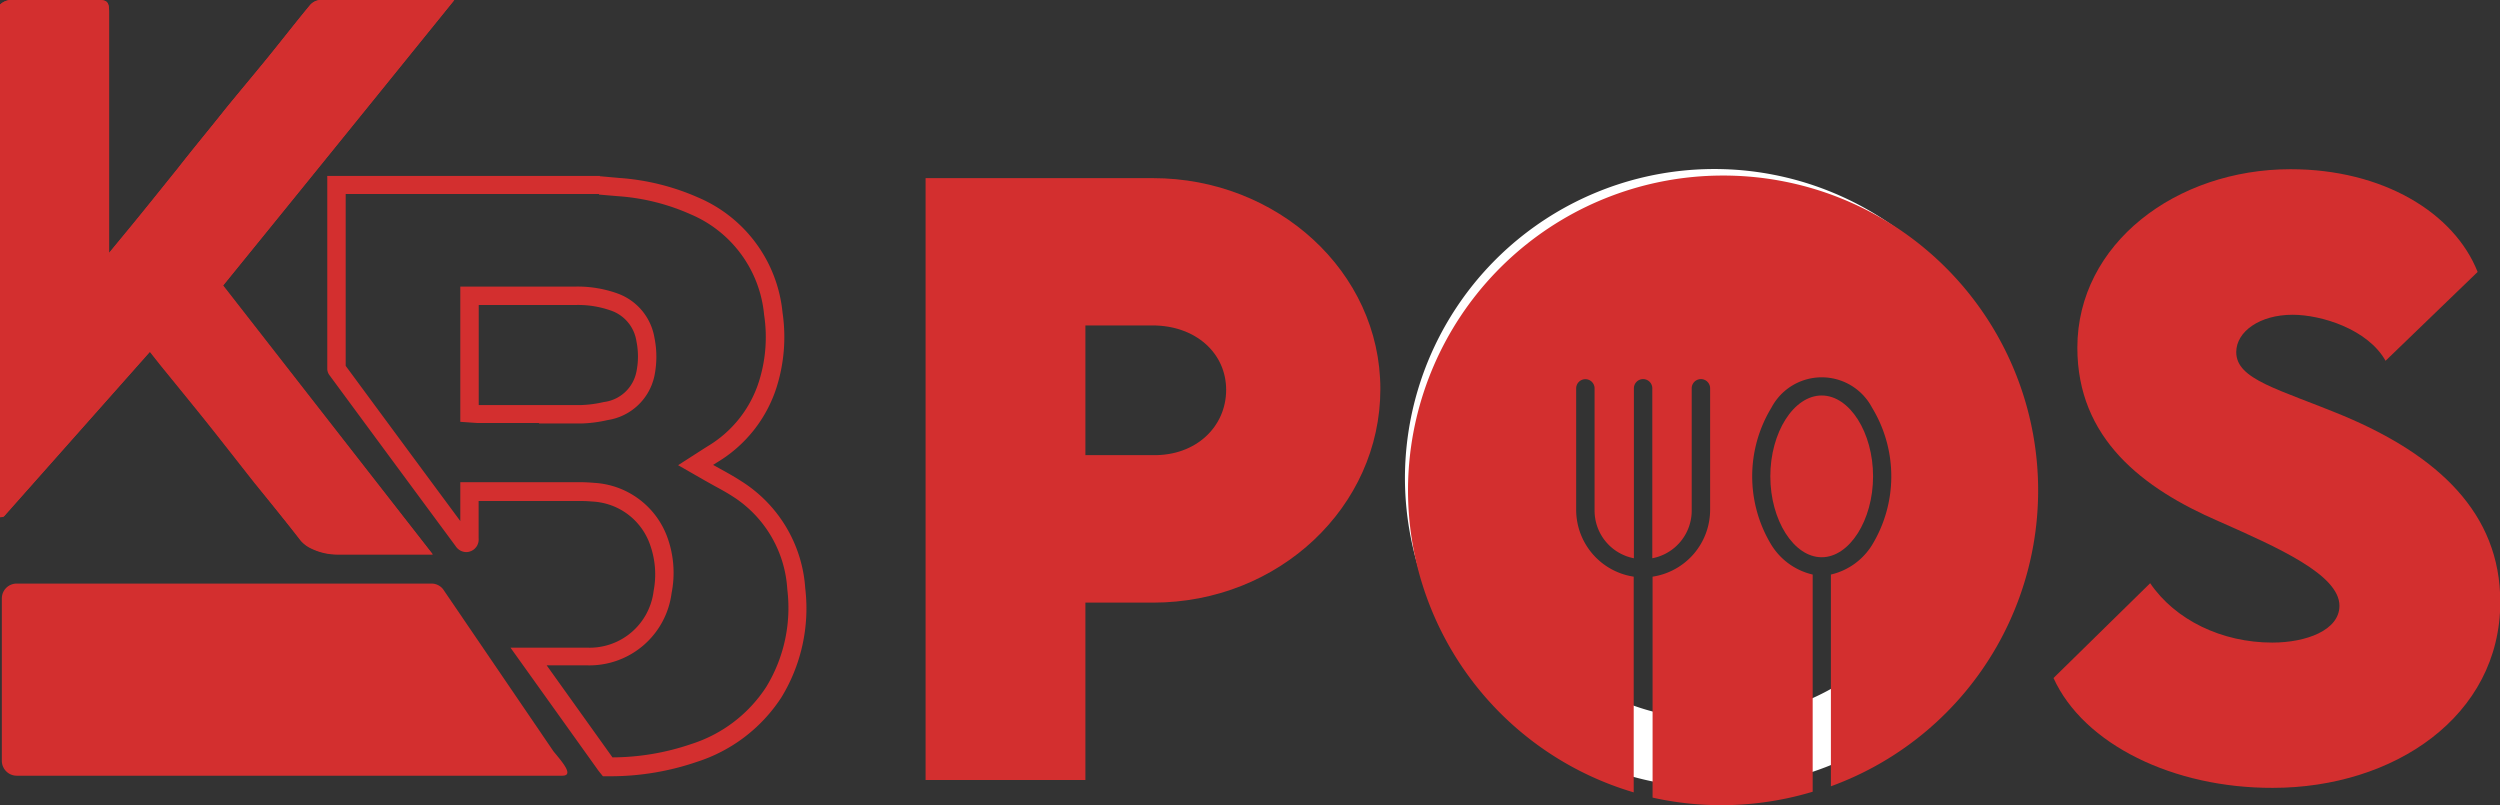<svg xmlns="http://www.w3.org/2000/svg" viewBox="0 0 271.56 87.47"><rect x="0" y="0" width="271.56" height="87.47" fill="#333333" stroke="none"/><defs><style>.cls-1{fill:#d32f2f;}.cls-2{fill:#fff;}</style></defs><title>kb_pos_logo_large</title><g id="Layer_2" data-name="Layer 2"><g id="Layer_1-2" data-name="Layer 1"><path class="cls-1" d="M61.08,84.26H1.8A1.62,1.62,0,0,1,.2,82.64V65a1.61,1.61,0,0,1,1.6-1.61H46.87a1.6,1.6,0,0,1,1.25.6l12,17.62C61,82.69,62.42,84.26,61.08,84.26Z"/><path class="cls-1" d="M100.54,19.35h24.7c13.47,0,24.7,10.14,24.7,22.91s-11,23.2-24.7,23.2H117.9V84.73H100.54Zm32.65,23c0-4-3.32-7-8-7H117.9V49.44l7.34,0C129.91,49.52,133.19,46.36,133.19,42.34Z"/><path class="cls-2" d="M152.61,52.08a33.61,33.61,0,1,1,33.54,33.5A33.71,33.71,0,0,1,152.61,52.08Zm59.74,0a26.14,26.14,0,1,0-26.2,26.08A26.26,26.26,0,0,0,212.35,52Z"/><path class="cls-1" d="M223.06,73.65l10.5-10.3c2.72,4,7.79,6.45,13.26,6.45,3.69,0,7.3-1.34,7.3-4,0-3.37-6.69-6.33-13.1-9.17-8.27-3.57-15.37-9-15.37-18.86,0-11.31,10.75-19.39,23.16-19.39,10,0,17.77,4.71,20.32,11.16l-10,9.65c-1.94-3.45-7-5-10.1-5-3.57,0-6.12,1.83-6.12,4.06,0,3,4.62,4,11.68,6.93,10.22,4.3,17,10.55,17,20.2,0,12.45-11.6,20.2-24.7,20.2C236.12,85.62,226.34,80.87,223.06,73.65Z"/><path class="cls-1" d="M65.06,21.14h.06l2,.17A23.28,23.28,0,0,1,75,23.27,13.17,13.17,0,0,1,83,34.2a16,16,0,0,1-.56,7.24,12.62,12.62,0,0,1-5.6,7.05l0,0,0,0-.22.14-.19.12-2.77,1.78,2.86,1.64,1,.56c.7.38,1.36.74,2,1.15a12.87,12.87,0,0,1,6,10.14,16.5,16.5,0,0,1-2.29,10.6,15.19,15.19,0,0,1-8.14,6.2,26.72,26.72,0,0,1-8.56,1.45l-7.15-10h4.33a9,9,0,0,0,9.24-7.84,11.33,11.33,0,0,0-.4-5.9,9,9,0,0,0-8-6.08,18.16,18.16,0,0,0-1.92-.07H50v4.22q-6.24-8.43-12.45-16.86,0-9.35,0-18.67H65.06M58.52,46l4.61,0A14.4,14.4,0,0,0,66,45.63a6.14,6.14,0,0,0,5.09-4.82,10.39,10.39,0,0,0,0-4.12A6.2,6.2,0,0,0,67,31.85a12.83,12.83,0,0,0-4.5-.72H50V45.82l1.87.13H52l.44,0h6.13m6.62-26.84H35.55a1.1,1.1,0,0,0,0,.18q0,10.41,0,20.82a1.2,1.2,0,0,0,.25.66q6.83,9.27,13.69,18.55a1.4,1.4,0,0,0,1.14.65,1.28,1.28,0,0,0,.46-.08,1.36,1.36,0,0,0,.9-1.4c0-1.09,0-2.18,0-3.26v-.81H62.62a16.86,16.86,0,0,1,1.74.06,7,7,0,0,1,6.28,4.77A9.54,9.54,0,0,1,71,64.18a7,7,0,0,1-7.27,6.17H55.45L65,83.71l.49.61h1a29,29,0,0,0,9.23-1.57,17.19,17.19,0,0,0,9.16-7,18.54,18.54,0,0,0,2.59-11.84,14.91,14.91,0,0,0-6.93-11.63c-1-.65-2-1.18-3.08-1.78l.44-.28a14.68,14.68,0,0,0,6.45-8.13A18.16,18.16,0,0,0,85,33.94a15.17,15.17,0,0,0-9.17-12.49,25.58,25.58,0,0,0-8.56-2.12l-2.13-.19ZM58.52,44H52.39L52,44V33.13H62.53a10.66,10.66,0,0,1,3.79.59,4.18,4.18,0,0,1,2.81,3.34,8.25,8.25,0,0,1,0,3.32,4.12,4.12,0,0,1-3.54,3.29A12.61,12.61,0,0,1,63.1,44l-4.58,0Z"/><path class="cls-1" d="M.46,56.05c-.09.1-.3.09-.46.13V.51C.67-.16,1.51,0,2.31,0c2.76,0,5.52,0,8.28,0,1,0,1.26.15,1.26,1.33q0,10,0,20v6.17c1.23-1.5,2.39-2.89,3.53-4.3,1.31-1.61,2.6-3.23,3.91-4.85C21,16.13,22.78,14,24.54,11.78,26.09,9.88,27.67,8,29.22,6.1s2.91-3.67,4.4-5.47a1.6,1.6,0,0,1,1-.58c3.87,0,10.59,0,14.69,0-8.42,10.4-16.74,20.69-25.11,31L47,60.24H36.72a6.54,6.54,0,0,1-2.95-.67,3.39,3.39,0,0,1-1.12-.85c-1.62-2.1-3.3-4.16-5-6.25-1.78-2.25-3.54-4.52-5.33-6.76-1.61-2-3.24-4-4.87-6l-1.18-1.49Z"/><path class="cls-1" d="M0,.51V56.18c.16,0,.37,0,.46-.13L16.31,38.18l1.18,1.49c1.63,2,3.26,4,4.87,6,1.79,2.24,3.55,4.51,5.33,6.76,1.66,2.09,3.34,4.15,5,6.25a3.39,3.39,0,0,0,1.12.85,6.54,6.54,0,0,0,2.95.67H47L24.24,31C32.61,20.71,40.93,10.42,49.35,0c-4.1,0-10.82,0-14.69,0a1.6,1.6,0,0,0-1,.58c-1.49,1.8-2.93,3.65-4.4,5.47s-3.13,3.78-4.68,5.68C22.78,14,21,16.13,19.29,18.31c-1.31,1.62-2.6,3.24-3.91,4.85-1.14,1.41-2.3,2.8-3.53,4.3V21.29q0-10,0-20C11.85.15,11.58,0,10.59,0,8.71,0,6.83,0,5,0H1.47A1.88,1.88,0,0,0,0,.51"/><path class="cls-1" d="M187,19.07a34.2,34.2,0,0,0-9.54,67V62.64a7.35,7.35,0,0,1-6.25-7.22V42.19a1,1,0,0,1,2,0V55.42a5.27,5.27,0,0,0,4.27,5.22V42.18a1,1,0,0,1,2,0V60.64a5.27,5.27,0,0,0,4.28-5.22V42.18a1,1,0,0,1,2,0V55.42a7.35,7.35,0,0,1-6.25,7.22v24A34.34,34.34,0,0,0,196.9,86V62.41a7.18,7.18,0,0,1-4.48-3.21,14.36,14.36,0,0,1,0-14.92,6.18,6.18,0,0,1,10.93,0,14.36,14.36,0,0,1,0,14.92,7.16,7.16,0,0,1-4.47,3.21v23A34.2,34.2,0,0,0,187,19.07Z"/><path class="cls-1" d="M203.46,51.74c0-4.76-2.55-8.78-5.58-8.78s-5.58,4-5.58,8.78,2.56,8.79,5.58,8.79S203.46,56.5,203.46,51.74Z"/></g></g></svg>
